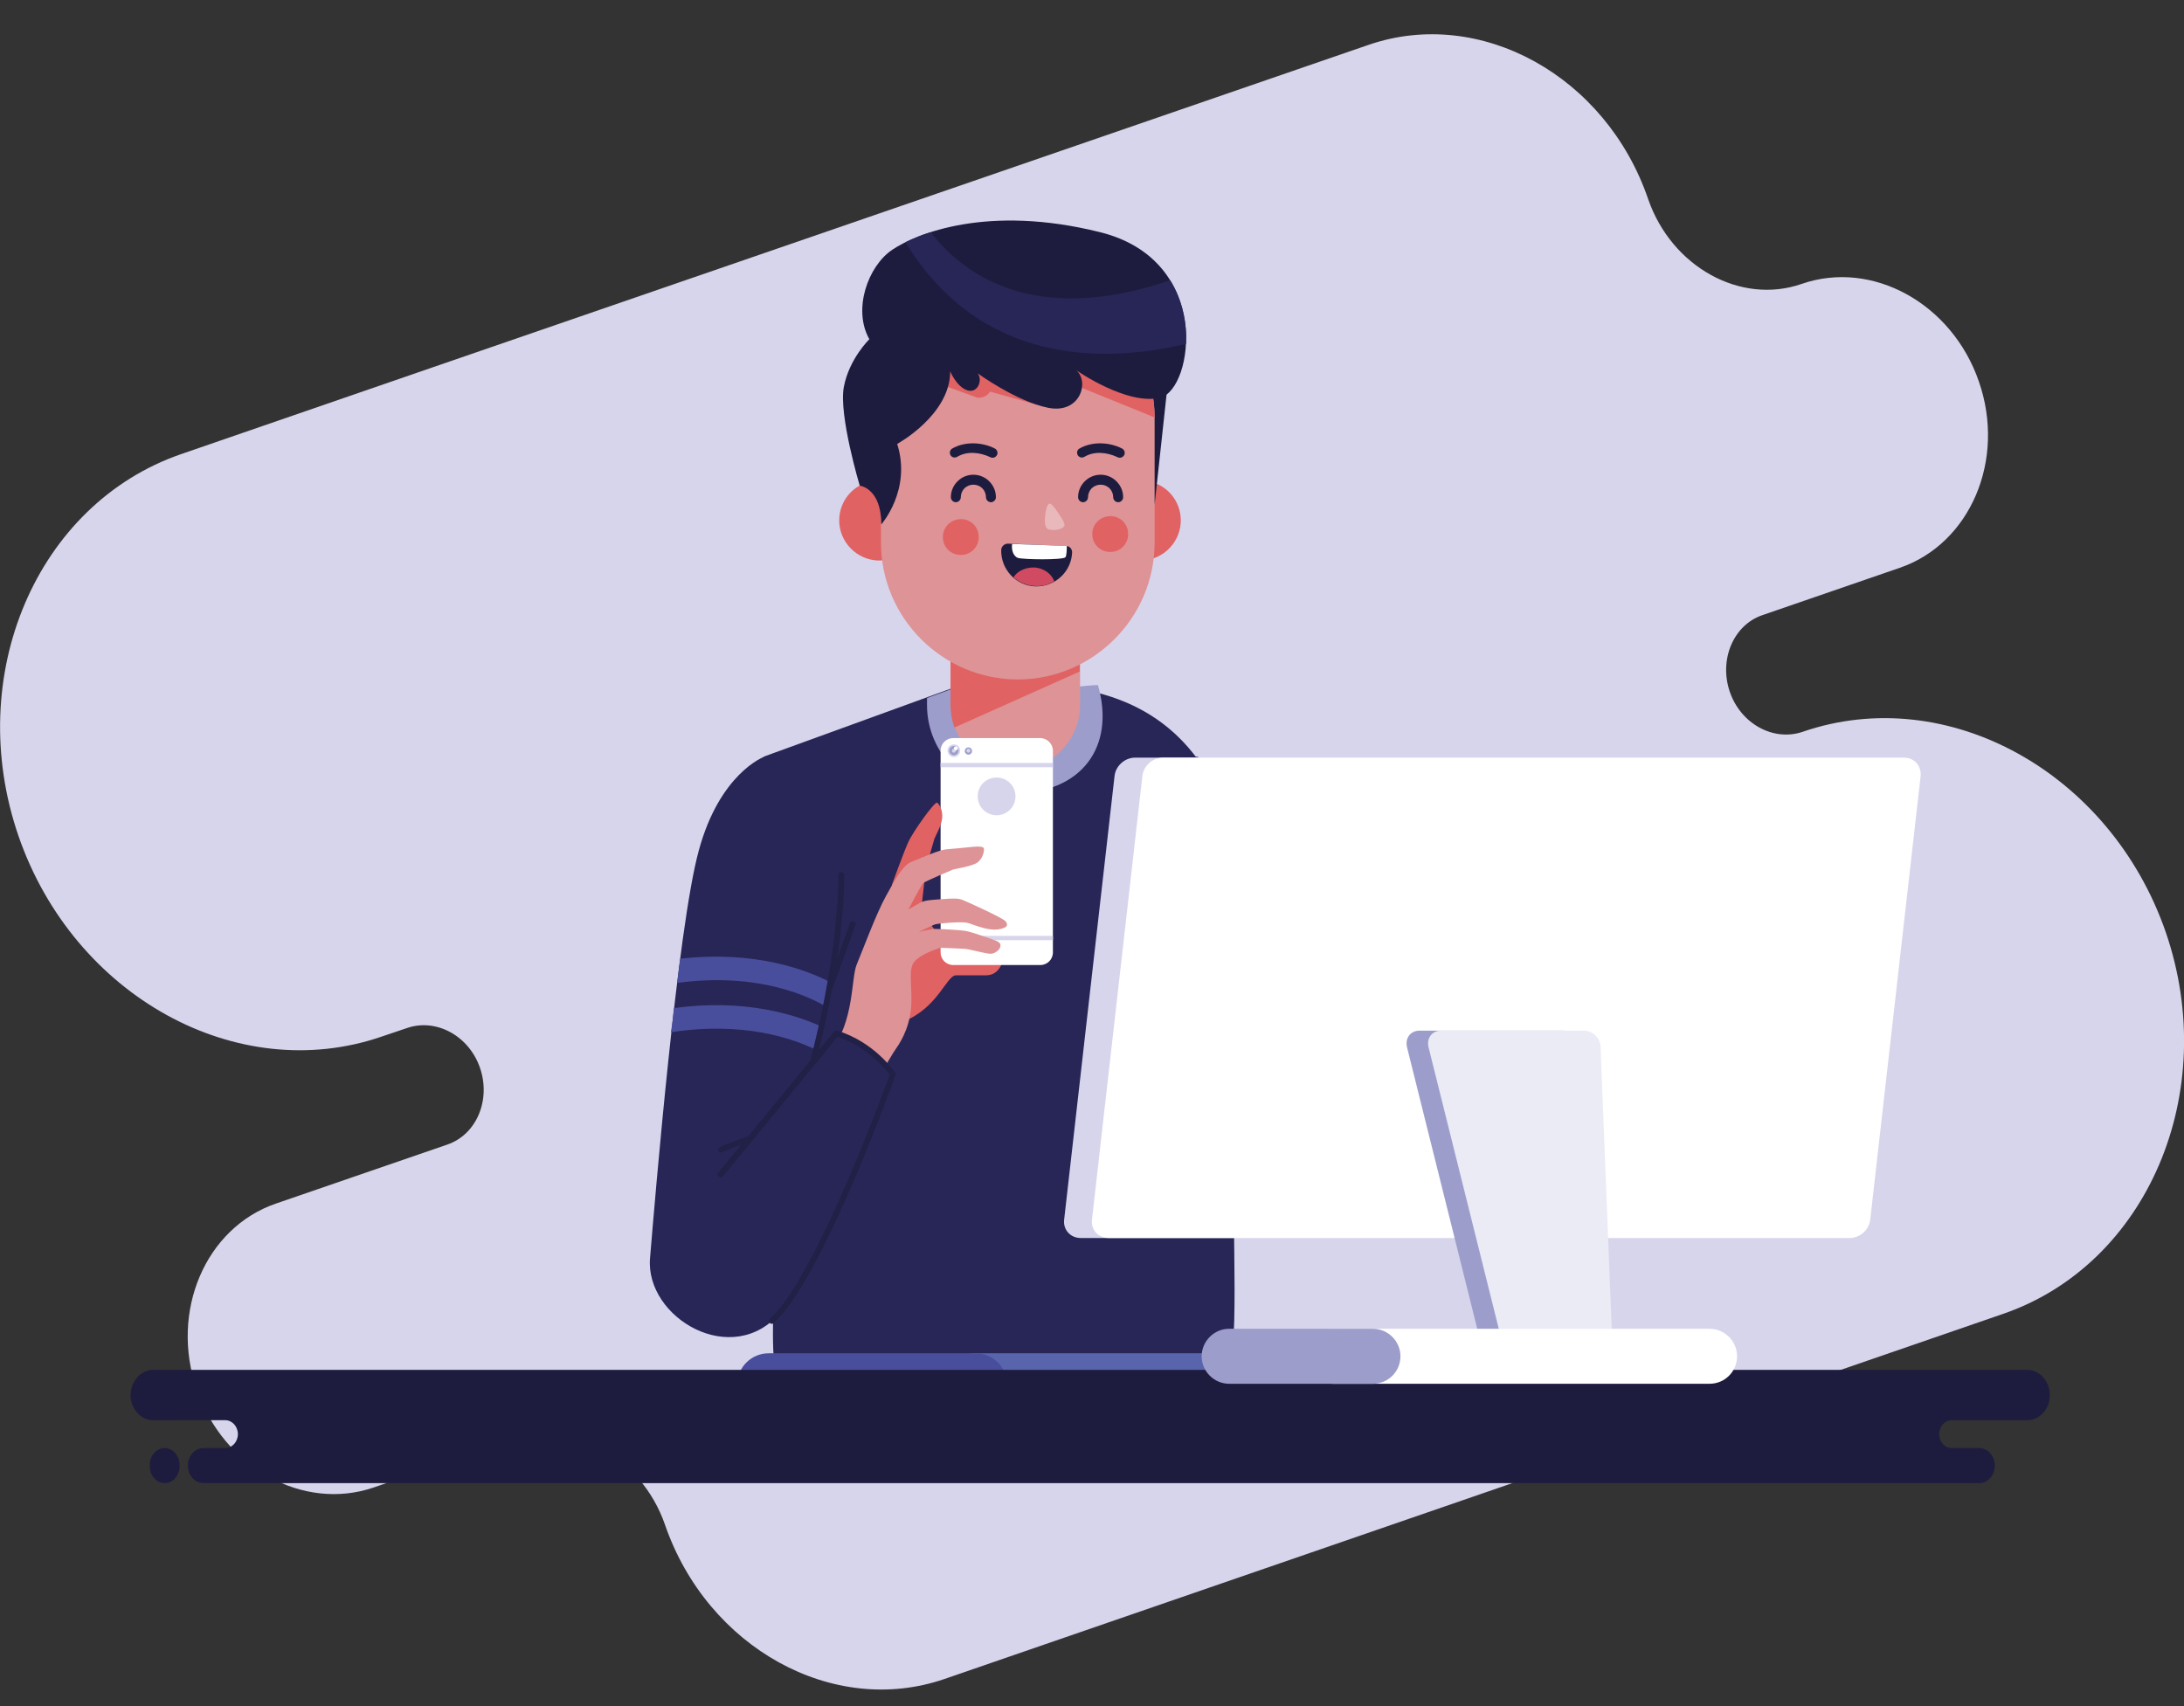 <?xml version="1.0" encoding="utf-8"?>
<!-- Generator: Adobe Illustrator 24.2.1, SVG Export Plug-In . SVG Version: 6.00 Build 0)  -->
<svg version="1.1" id="Capa_1" xmlns="http://www.w3.org/2000/svg" xmlns:xlink="http://www.w3.org/1999/xlink" x="0px" y="0px"
	 viewBox="0 0 659.2 515" style="enable-background:new 0 0 659.2 515;" xml:space="preserve">
<rect x="0" y="0" width="659.2" height="515" fill="#333333" stroke="none"/>
<style type="text/css">
	.st0{fill-rule:evenodd;clip-rule:evenodd;fill:#D7D5EC;}
	.st1{fill-rule:evenodd;clip-rule:evenodd;fill:#282657;}
	.st2{fill-rule:evenodd;clip-rule:evenodd;fill:#E06263;}
	.st3{fill-rule:evenodd;clip-rule:evenodd;fill:#1E1C3E;}
	.st4{fill-rule:evenodd;clip-rule:evenodd;fill:#9D9DCC;}
	.st5{fill-rule:evenodd;clip-rule:evenodd;fill:#5865AD;}
	.st6{fill-rule:evenodd;clip-rule:evenodd;fill:#494E9C;}
	.st7{fill-rule:evenodd;clip-rule:evenodd;fill:#DE9396;}
	.st8{fill-rule:evenodd;clip-rule:evenodd;fill:#D04B61;}
	.st9{fill-rule:evenodd;clip-rule:evenodd;fill:#FFFFFF;}
	.st10{fill-rule:evenodd;clip-rule:evenodd;fill:#E8B8BA;}
	.st11{fill:#212147;}
	.st12{fill-rule:evenodd;clip-rule:evenodd;fill:#EAEBF5;}
</style>
<path class="st0" d="M604.6,396.6c43.6-15,65.7-66.9,49.1-115.2l0,0c-16.7-48.3-66-75.5-109.6-60.5l0,0c-8.8,3-18.7-2.4-22-12.1l0,0
	c-3.3-9.7,1.1-20.1,9.8-23.1l41.5-14.3c21.3-7.3,32.1-32.6,23.9-56.2l0,0c-8.1-23.6-32.2-36.9-53.5-29.5
	c-18.4,6.4-39.2-5.1-46.3-25.5l0,0l0,0C484.8,22.9,446.8,2,413.2,13.5l-18.3,6.3l0,0l-269,92.7l-71.3,24.6
	C11,152.2-11.1,204,5.6,252.4l0,0c16.7,48.3,66,75.5,109.6,60.5l7.7-2.6c8.8-3,18.7,2.4,22,12.1l0,0c3.3,9.7-1.1,20.1-9.9,23.1
	l-51.7,17.8c-21.3,7.3-32.1,32.6-23.9,56.2l0,0c8.1,23.5,32.1,36.8,53.4,29.5c0,0,41.6-14.3,41.6-14.3c18.4-6.3,39.2,5.1,46.3,25.5
	l0,0l0,0c12.8,37.2,50.8,58.2,84.4,46.6C344.7,486.2,545,417.2,604.6,396.6z"/>
<g>
	<path class="st1" d="M326,208c53.9,9.4,54.9,71.7,46.9,125.3c-1.7,26.5,1.3,67.2-1.6,78.5c-0.3,1-1.2,2.6-2.3,4.1l-62.5,2h-70.1
		c-1.1-1.6-2-3.1-2.3-4.1c-2.9-11.3,3.1-69.7,1.4-96.3l-5-89.1l56.4-20.5H326z"/>
	<g>
		<path class="st2" d="M345.9,145.2c0.3,0,0.6,0.1,0.9,0.1h0l0,0c5.4,1.1,9.5,5.8,9.6,11.6c0.1,6.6-5.2,12.1-11.8,12.3
			c-6.6,0.1-12.1-5.2-12.3-11.8c-0.1-3.9,1.7-7.3,4.5-9.6c-0.3,3.6,0.3,8,4.8,8.4l-0.1-7C341.3,146.4,343.9,145.1,345.9,145.2z"/>
		<path class="st2" d="M263.8,145.2c-0.3,0-0.6,0.1-0.9,0.1h0l0,0c-5.4,1.1-9.5,5.8-9.6,11.6c-0.1,6.6,5.2,12.1,11.8,12.3
			c6.6,0.1,12.1-5.2,12.3-11.8c0.1-3.9-1.7-7.3-4.5-9.6c0.3,3.6-0.3,8-4.8,8.4l0.1-7C268.3,146.4,265.7,145.1,263.8,145.2z"/>
	</g>
	<polygon class="st3" points="352.4,116.4 348.5,152.3 340.3,118.4 	"/>
	<path class="st4" d="M326,207.2c2.5-0.2,3.4-0.4,5.4-0.4c5.4,18.8-5.2,32.6-25,32.6c-14.7,0-26.6-12-26.6-26.6v-2.1l7.1-2.6
		L326,207.2z"/>
	<path class="st5" d="M433,427.5H294.2c-5.3,0-9.5-4.3-9.5-9.5l0,0c0-5.3,4.3-9.5,9.5-9.5H433c5.3,0,9.5,4.3,9.5,9.5l0,0
		C442.6,423.2,438.3,427.5,433,427.5z"/>
	<path class="st6" d="M294.6,427.5H232c-5.3,0-9.5-4.3-9.5-9.5l0,0c0-5.3,4.3-9.5,9.5-9.5h62.5c5.3,0,9.5,4.3,9.5,9.5l0,0
		C304.1,423.2,299.8,427.5,294.6,427.5z"/>
	<path class="st7" d="M306.5,167.4L306.5,167.4c-10.8,0-19.5,8.8-19.5,19.5v25.9c0,10.8,8.8,19.5,19.5,19.5l0,0
		c10.8,0,19.5-8.8,19.5-19.5v-25.9C326,176.2,317.2,167.4,306.5,167.4z"/>
	<path class="st2" d="M287,185.2c0,0.5-0.1,1.1-0.1,1.7v25.9c0,2.4,0.4,4.7,1.2,6.8l37.8-16.9v-14.5c-7-1.3-23.9-3-24.8-3.9
		C300.5,183.8,293.6,184.5,287,185.2z"/>
	<path class="st7" d="M348.5,125.6c0,0.2,0,0.4,0,0.6v12.1v25.5c0,22.7-18.6,41.3-41.3,41.3l0,0c-22.7,0-41.3-18.6-41.3-41.3v-5.5
		v-20v-12.1c0-4,0.3-6.7,1.2-9.9c4.5-18,20.8-31.4,40-31.4l0,0C329.7,85,348.2,103.2,348.5,125.6z"/>
	<path class="st2" d="M348.5,125.6l0,0.4l-25.1-10.2l-10.7,6.3l-13.9-3.9c-1.4,2.3-3.9,1.8-3.9,1.8l-14.6-5.3l1.8-21.1
		c2.1-1.6,4.4-3.1,6.8-4.3l43.9,4.5C342.2,101.3,348.3,112.8,348.5,125.6z"/>
	<g>
		<path class="st3" d="M302.2,165.9c-0.2,5.9,4.4,10.9,10.3,11.1c5.9,0.2,10.9-4.4,11.1-10.3h0c0-1-0.8-1.9-1.8-1.9l-17.6-0.7
			C303.2,164.1,302.3,164.9,302.2,165.9L302.2,165.9L302.2,165.9z"/>
		<path class="st8" d="M305.9,174.3c1.8,1.5,4.1,2.5,6.6,2.6c2.1,0.1,4-0.4,5.7-1.4c-0.7-2.2-3.1-4-5.9-4.2
			C309.5,171.2,307,172.4,305.9,174.3z"/>
		<path class="st9" d="M322,164.8l-16.5-0.6c-0.3,1.8,0.4,3.7,1.7,4.2c1.5,0.5,13.5,0.7,14.4-0.2C321.9,167.7,322,166.2,322,164.8z"
			/>
	</g>
	<g>
		<path class="st2" d="M289.9,156.7c3-0.1,5.5,2.3,5.5,5.3c0.1,3-2.3,5.5-5.3,5.5c-3,0.1-5.5-2.3-5.5-5.3
			C284.5,159.2,286.9,156.8,289.9,156.7z"/>
		<path class="st2" d="M335,155.8c3-0.1,5.5,2.3,5.5,5.3c0.1,3-2.3,5.5-5.3,5.5c-3,0.1-5.5-2.3-5.5-5.3
			C329.6,158.3,332,155.9,335,155.8z"/>
	</g>
	<path class="st3" d="M337.3,138c0.7,0.4,1.6,0.1,2-0.6s0.1-1.6-0.6-2c-3.9-2-9.1-2.2-12.9,0c-0.7,0.4-0.9,1.3-0.5,2
		c0.4,0.7,1.3,0.9,2,0.5C330.3,136.1,334.1,136.5,337.3,138z"/>
	<path class="st3" d="M328.4,150.1c0-1,0.4-2,1.1-2.7s1.7-1.1,2.7-1.1c1,0,2,0.4,2.7,1.1s1.1,1.7,1.1,2.7c0,0.8,0.7,1.5,1.5,1.5
		s1.5-0.7,1.5-1.5c0-1.8-0.7-3.5-2-4.8c-1.3-1.3-3-2-4.8-2s-3.5,0.7-4.8,2c-1.3,1.3-2,3-2,4.8c0,0.8,0.7,1.5,1.5,1.5
		S328.4,150.9,328.4,150.1z"/>
	<path class="st10" d="M318.4,153.4c1,1.4,2.8,3.9,2.9,4.9c0.2,1.3-2.8,2.1-4.8,1.5c-1.5-0.4-1.2-3.6-0.8-5.7
		C316.2,151.8,316.8,151.2,318.4,153.4z"/>
	<path class="st3" d="M298.9,138c0.7,0.4,1.6,0.1,2-0.6s0.1-1.6-0.6-2c-3.9-2-9.1-2.2-12.9,0c-0.7,0.4-0.9,1.3-0.5,2
		c0.4,0.7,1.3,0.9,2,0.5C291.9,136.1,295.7,136.5,298.9,138z"/>
	<path class="st3" d="M290,150.1c0-1,0.4-2,1.1-2.7s1.7-1.1,2.7-1.1c1,0,2,0.4,2.7,1.1s1.1,1.7,1.1,2.7c0,0.8,0.7,1.5,1.5,1.5
		s1.5-0.7,1.5-1.5c0-1.8-0.7-3.5-2-4.8c-1.3-1.3-3-2-4.8-2s-3.5,0.7-4.8,2c-1.3,1.3-2,3-2,4.8c0,0.8,0.7,1.5,1.5,1.5
		S290,150.9,290,150.1z"/>
	<path class="st3" d="M266,158.3c0,0,9.2-10.4,4.8-24.3c0,0,16-8.7,16-21.9c0,0,1.9,4.6,5.1,5.7s4.8-3.1,3.2-5.1
		c0,0,11.7,8.5,21.3,10.4c9.6,1.9,12.5-7.8,8.5-11.3c0,0,15.5,10.8,25.4,8.2s15.8-41.4-18.2-49.9s-55.5,0.4-62.8,5.3
		c-7.3,4.9-12,18-6.9,27c0,0-6.1,5.9-7.7,14.4c-1.6,8.5,4.8,29.8,4.8,29.8S266,147.3,266,158.3z"/>
	<path class="st1" d="M353.2,84.6L353.2,84.6c-41.6,14.2-62.8-2.2-72.3-14.5c-3,0.9-5.5,2-7.6,3c22.8,37.3,60,36.5,84.7,30.7
		C358.3,97.7,357,90.7,353.2,84.6z"/>
	<path class="st2" d="M280,277.8c1.5,2.1,3,4.1,4.7,5.7c1.8,1.6,17.7,7.3,17.7,7.3s-1.1,3.6-4.7,3.6c-3.5,0-6.1,0-9.1,0
		c-3,0-5.3,9.8-16.2,14.1c-8.3,3.3-5-19.6-3-30.8L280,277.8L280,277.8z"/>
	<path class="st9" d="M314,222.8h-26.3c-2.1,0-3.8,1.7-3.8,3.8v60.9c0,2.1,1.7,3.8,3.8,3.8H314c2.1,0,3.8-1.7,3.8-3.8v-60.9
		C317.8,224.5,316,222.8,314,222.8z"/>
	<g>
		<rect x="283.9" y="230.3" class="st0" width="33.9" height="1.3"/>
		<rect x="283.9" y="282.5" class="st0" width="33.9" height="1.3"/>
	</g>
	<path class="st2" d="M282.9,242.3c0,0,1.4,1.1,1.5,3.8c0.1,2.7-1.7,5.4-2.4,7.2l-2.6,9c0,0-1.3,12.5-1.5,13
		c-0.1,0.2,0.9,1.6,2.3,3.2l-10.5,1c0.3-3.6,0.6-6,0.6-6l-1.1-6.4c0,0,3.5-9.7,4.9-12.8C275.4,251.3,282.2,241.7,282.9,242.3z"/>
	<path class="st0" d="M300.8,246.1c3.1,0,5.7-2.5,5.7-5.7s-2.5-5.7-5.7-5.7s-5.7,2.5-5.7,5.7S297.7,246.1,300.8,246.1z"/>
	<path class="st7" d="M261.1,332.7c0,0,7.3-13.3,9.3-16.1s4.7-7.8,4.7-14.7c0-6.9-1.1-10.3,1.8-12.5c2.9-2.2,7-3.3,7-3.3
		s6,0.2,7.2,0.3c1.2,0,6.7,1.6,8,1.5s2.5-1.1,2.8-2c0.2-0.8,0.2-1.4-1.7-2.1c-1.9-0.7-7-2.5-8.8-2.8c-1.8-0.3-7.8-0.6-9.1-0.6
		s-5,0.9-5,0.9s3.9-1.8,4.7-2.2c0.9-0.4,7.8-0.9,9.7-0.6s7.9,3.6,11.9,1.3c0,0,0.9-0.7-0.2-1.8c-1.1-1.1-11.7-5.9-13-6.4
		c-1.4-0.5-3-0.4-5.8-0.2s-5.6,0.3-6.9,1.1c-1.3,0.8-3.5,2-3.5,2s3.9-7.4,4.4-7.9c0.5-0.5,8.5-3.9,9-4.1s6-1,7.5-2.2
		c1.5-1.2,1.9-3.1,1.9-3.8s-0.2-1.1-3.1-0.9c-2.9,0.3-6.2,0.6-8.5,0.8c-2.3,0.3-7.6,2.7-10.2,3.7c-2.6,1-4.9,5.1-7.8,10.4
		c-2.9,5.2-7,16.3-8.8,20.6s-0.6,16.9-8,26.6c-7.4,9.8-9.4,11.5-9.4,11.5L261.1,332.7z"/>
	<path class="st1" d="M230.5,228.5c0,0-13.3,5-19.6,28.3c-6.4,23.3-13.2,104.9-14.7,123c-1.5,18,25,33.7,39.5,16.2
		c14.5-17.5,33.9-71.6,33.9-71.6s-5.9-8.8-17-12.3l-7,8.6C245.5,320.5,272.6,223.7,230.5,228.5z"/>
	<path class="st6" d="M205.3,289.4c-0.3,2.4-0.6,4.8-0.9,7.3c24.9-3.4,40.5,4.5,45,7.2c0.5-2.3,0.9-4.7,1.4-7.3
		C243.8,292.9,228.1,286.8,205.3,289.4L205.3,289.4z M203.4,304.3c21.2-2.9,36.5,1.9,44.6,5.6c-0.6,2.8-1.2,5.2-1.7,7
		c-6.9-3.4-21.9-8.7-43.8-5.3C202.9,309.2,203.2,306.7,203.4,304.3z"/>
	<path class="st0" d="M287.9,228.5c1,0,1.9-0.8,1.9-1.9s-0.8-1.9-1.9-1.9s-1.9,0.8-1.9,1.9C286,227.7,286.9,228.5,287.9,228.5z"/>
	<path class="st4" d="M292.3,227.8c0.6,0,1.1-0.5,1.1-1.1s-0.5-1.1-1.1-1.1s-1.1,0.5-1.1,1.1C291.2,227.3,291.7,227.8,292.3,227.8z"
		/>
	<path class="st4" d="M287.9,228c0.8,0,1.4-0.6,1.4-1.4c0-0.8-0.6-1.4-1.4-1.4c-0.8,0-1.4,0.6-1.4,1.4
		C286.5,227.4,287.2,228,287.9,228z"/>
	<path class="st0" d="M287.9,227.2c0.3,0,0.6-0.3,0.6-0.6s-0.3-0.6-0.6-0.6s-0.6,0.3-0.6,0.6C287.3,227,287.6,227.2,287.9,227.2z"/>
	<path class="st9" d="M288.5,226.5c0.3,0,0.6-0.3,0.6-0.6s-0.3-0.6-0.6-0.6s-0.6,0.3-0.6,0.6S288.2,226.5,288.5,226.5z"/>
	<path class="st0" d="M292.3,227.2c0.3,0,0.6-0.3,0.6-0.6c0-0.3-0.3-0.6-0.6-0.6c-0.3,0-0.6,0.3-0.6,0.6S292,227.2,292.3,227.2z"/>
	<g>
		<g>
			<path class="st11" d="M233,399.6c-0.3,0-0.5-0.1-0.7-0.3c-0.3-0.4-0.3-0.9,0.1-1.3c0.9-0.8,1.8-1.7,2.6-2.7
				c13.5-16.3,31.7-65.8,33.5-70.9c-1.2-1.6-6.7-8.4-15.7-11.4l-6.7,8.1c-0.3,0.3-0.7,0.4-1.1,0.2c-0.4-0.2-0.6-0.6-0.5-1
				c0.1-0.3,8.5-30.7,8.5-56.2c0-0.5,0.4-0.9,0.9-0.9l0,0c0.5,0,0.9,0.4,0.9,0.9c0,20.3-5.3,43.6-7.6,52.8l4.5-5.5
				c0.2-0.3,0.6-0.4,1-0.3c11.3,3.5,17.2,12.3,17.5,12.7c0.2,0.2,0.2,0.5,0.1,0.8c-0.8,2.2-19.6,54.5-34,71.9c-0.9,1-1.8,2-2.8,2.9
				C233.4,399.5,233.2,399.6,233,399.6z"/>
		</g>
		<g>
			<path class="st11" d="M217.5,355.4c-0.2,0-0.4-0.1-0.6-0.2c-0.4-0.3-0.4-0.9-0.1-1.3l31.2-37.9c0.3-0.4,0.9-0.4,1.3-0.1
				s0.4,0.9,0.1,1.3l-31.2,37.9C218,355.3,217.7,355.4,217.5,355.4z"/>
		</g>
		<g>
			<path class="st11" d="M217.6,347.9c-0.3,0-0.7-0.2-0.8-0.5c-0.2-0.5,0-1,0.5-1.2c3-1.3,8.6-3.3,8.9-3.4c0.5-0.2,1,0.1,1.1,0.5
				s-0.1,1-0.5,1.1c-0.1,0-5.8,2.1-8.8,3.4C217.9,347.9,217.8,347.9,217.6,347.9z"/>
		</g>
		<g>
			<path class="st11" d="M250.5,298.7c-0.1,0-0.2,0-0.3-0.1c-0.5-0.2-0.7-0.7-0.5-1.1c0.1-0.2,6.2-17,6.8-18.8
				c0.1-0.5,0.6-0.7,1.1-0.6c0.5,0.1,0.7,0.6,0.6,1.1c-0.6,1.9-6.5,18.2-6.8,18.9C251.2,298.5,250.9,298.7,250.5,298.7z"/>
		</g>
		<g>
			<path class="st11" d="M376.9,287.4c-0.5,0-0.9-0.4-0.9-0.9c-0.7-24.4-6-43.5-15.5-56.7c-0.3-0.4-0.2-1,0.2-1.2
				c0.4-0.3,1-0.2,1.2,0.2c9.8,13.5,15.1,32.9,15.9,57.7C377.8,287,377.4,287.4,376.9,287.4C376.9,287.4,376.9,287.4,376.9,287.4z"
				/>
		</g>
	</g>
</g>
<path class="st3" d="M46.2,413.5h565.7c3.7,0,6.8,3.4,6.8,7.6l0,0c0,4.2-3,7.6-6.8,7.6h-22.8c-2.1,0-3.8,1.9-3.8,4.2l0,0
	c0,2.3,1.7,4.2,3.8,4.2h8.3c2.6,0,4.7,2.4,4.7,5.3l0,0c0,2.9-2.1,5.3-4.7,5.3H61.4c-2.6,0-4.7-2.4-4.7-5.3l0,0
	c0-2.9,2.1-5.3,4.7-5.3h6.6c2.1,0,3.8-1.9,3.8-4.2l0,0c0-2.3-1.7-4.2-3.8-4.2H46.2c-3.7,0-6.8-3.4-6.8-7.6l0,0
	C39.5,416.9,42.5,413.5,46.2,413.5L46.2,413.5z M49.7,447.7c2.5,0,4.5-2.3,4.5-5.1v-0.4c0-2.8-2-5.1-4.5-5.1l0,0
	c-2.5,0-4.5,2.3-4.5,5.1v0.4C45.2,445.4,47.2,447.7,49.7,447.7L49.7,447.7z"/>
<g>
	<path class="st0" d="M556.5,228.7H342.6c-3.1,0-5.9,2.5-6.2,5.6l-15.2,133.8c-0.4,3.1,1.9,5.6,5,5.6H540c3.1,0,5.9-2.5,6.2-5.6
		l15.2-133.8C561.8,231.2,559.6,228.7,556.5,228.7z"/>
	<path class="st9" d="M574.7,228.7H351c-3.1,0-5.9,2.5-6.2,5.6l-15.2,133.8c-0.4,3.1,1.9,5.6,5,5.6h223.7c3.1,0,5.9-2.5,6.2-5.6
		l15.2-133.8C580,231.2,577.8,228.7,574.7,228.7z"/>
	<path class="st4" d="M471.5,311.1h-20h-3h-20c-2.8,0-4.5,2.3-3.8,5.1l22,88.2c0.7,2.8,3.5,5.1,6.3,5.1h9.6h3h9.6
		c2.8,0,5-2.3,4.9-5.1l-3.5-88.2C476.6,313.3,474.3,311.1,471.5,311.1z"/>
	<path class="st12" d="M478,311.1h-20h-3h-20c-2.8,0-4.5,2.3-3.8,5.1l22,88.2c0.7,2.8,3.5,5.1,6.3,5.1h9.6h3h9.6
		c2.8,0,5-2.3,4.9-5.1l-3.5-88.2C483.1,313.3,480.7,311.1,478,311.1z"/>
	<path class="st9" d="M516,417.7H402.2c-4.5,0-8.3-3.7-8.3-8.3l0,0c0-4.5,3.7-8.3,8.3-8.3H516c4.5,0,8.3,3.7,8.3,8.3l0,0
		C524.3,414,520.6,417.7,516,417.7z"/>
	<path class="st4" d="M414.4,417.7h-43.4c-4.5,0-8.3-3.7-8.3-8.3l0,0c0-4.5,3.7-8.3,8.3-8.3h43.4c4.5,0,8.3,3.7,8.3,8.3l0,0
		C422.7,414,419,417.7,414.4,417.7z"/>
</g>
</svg>
